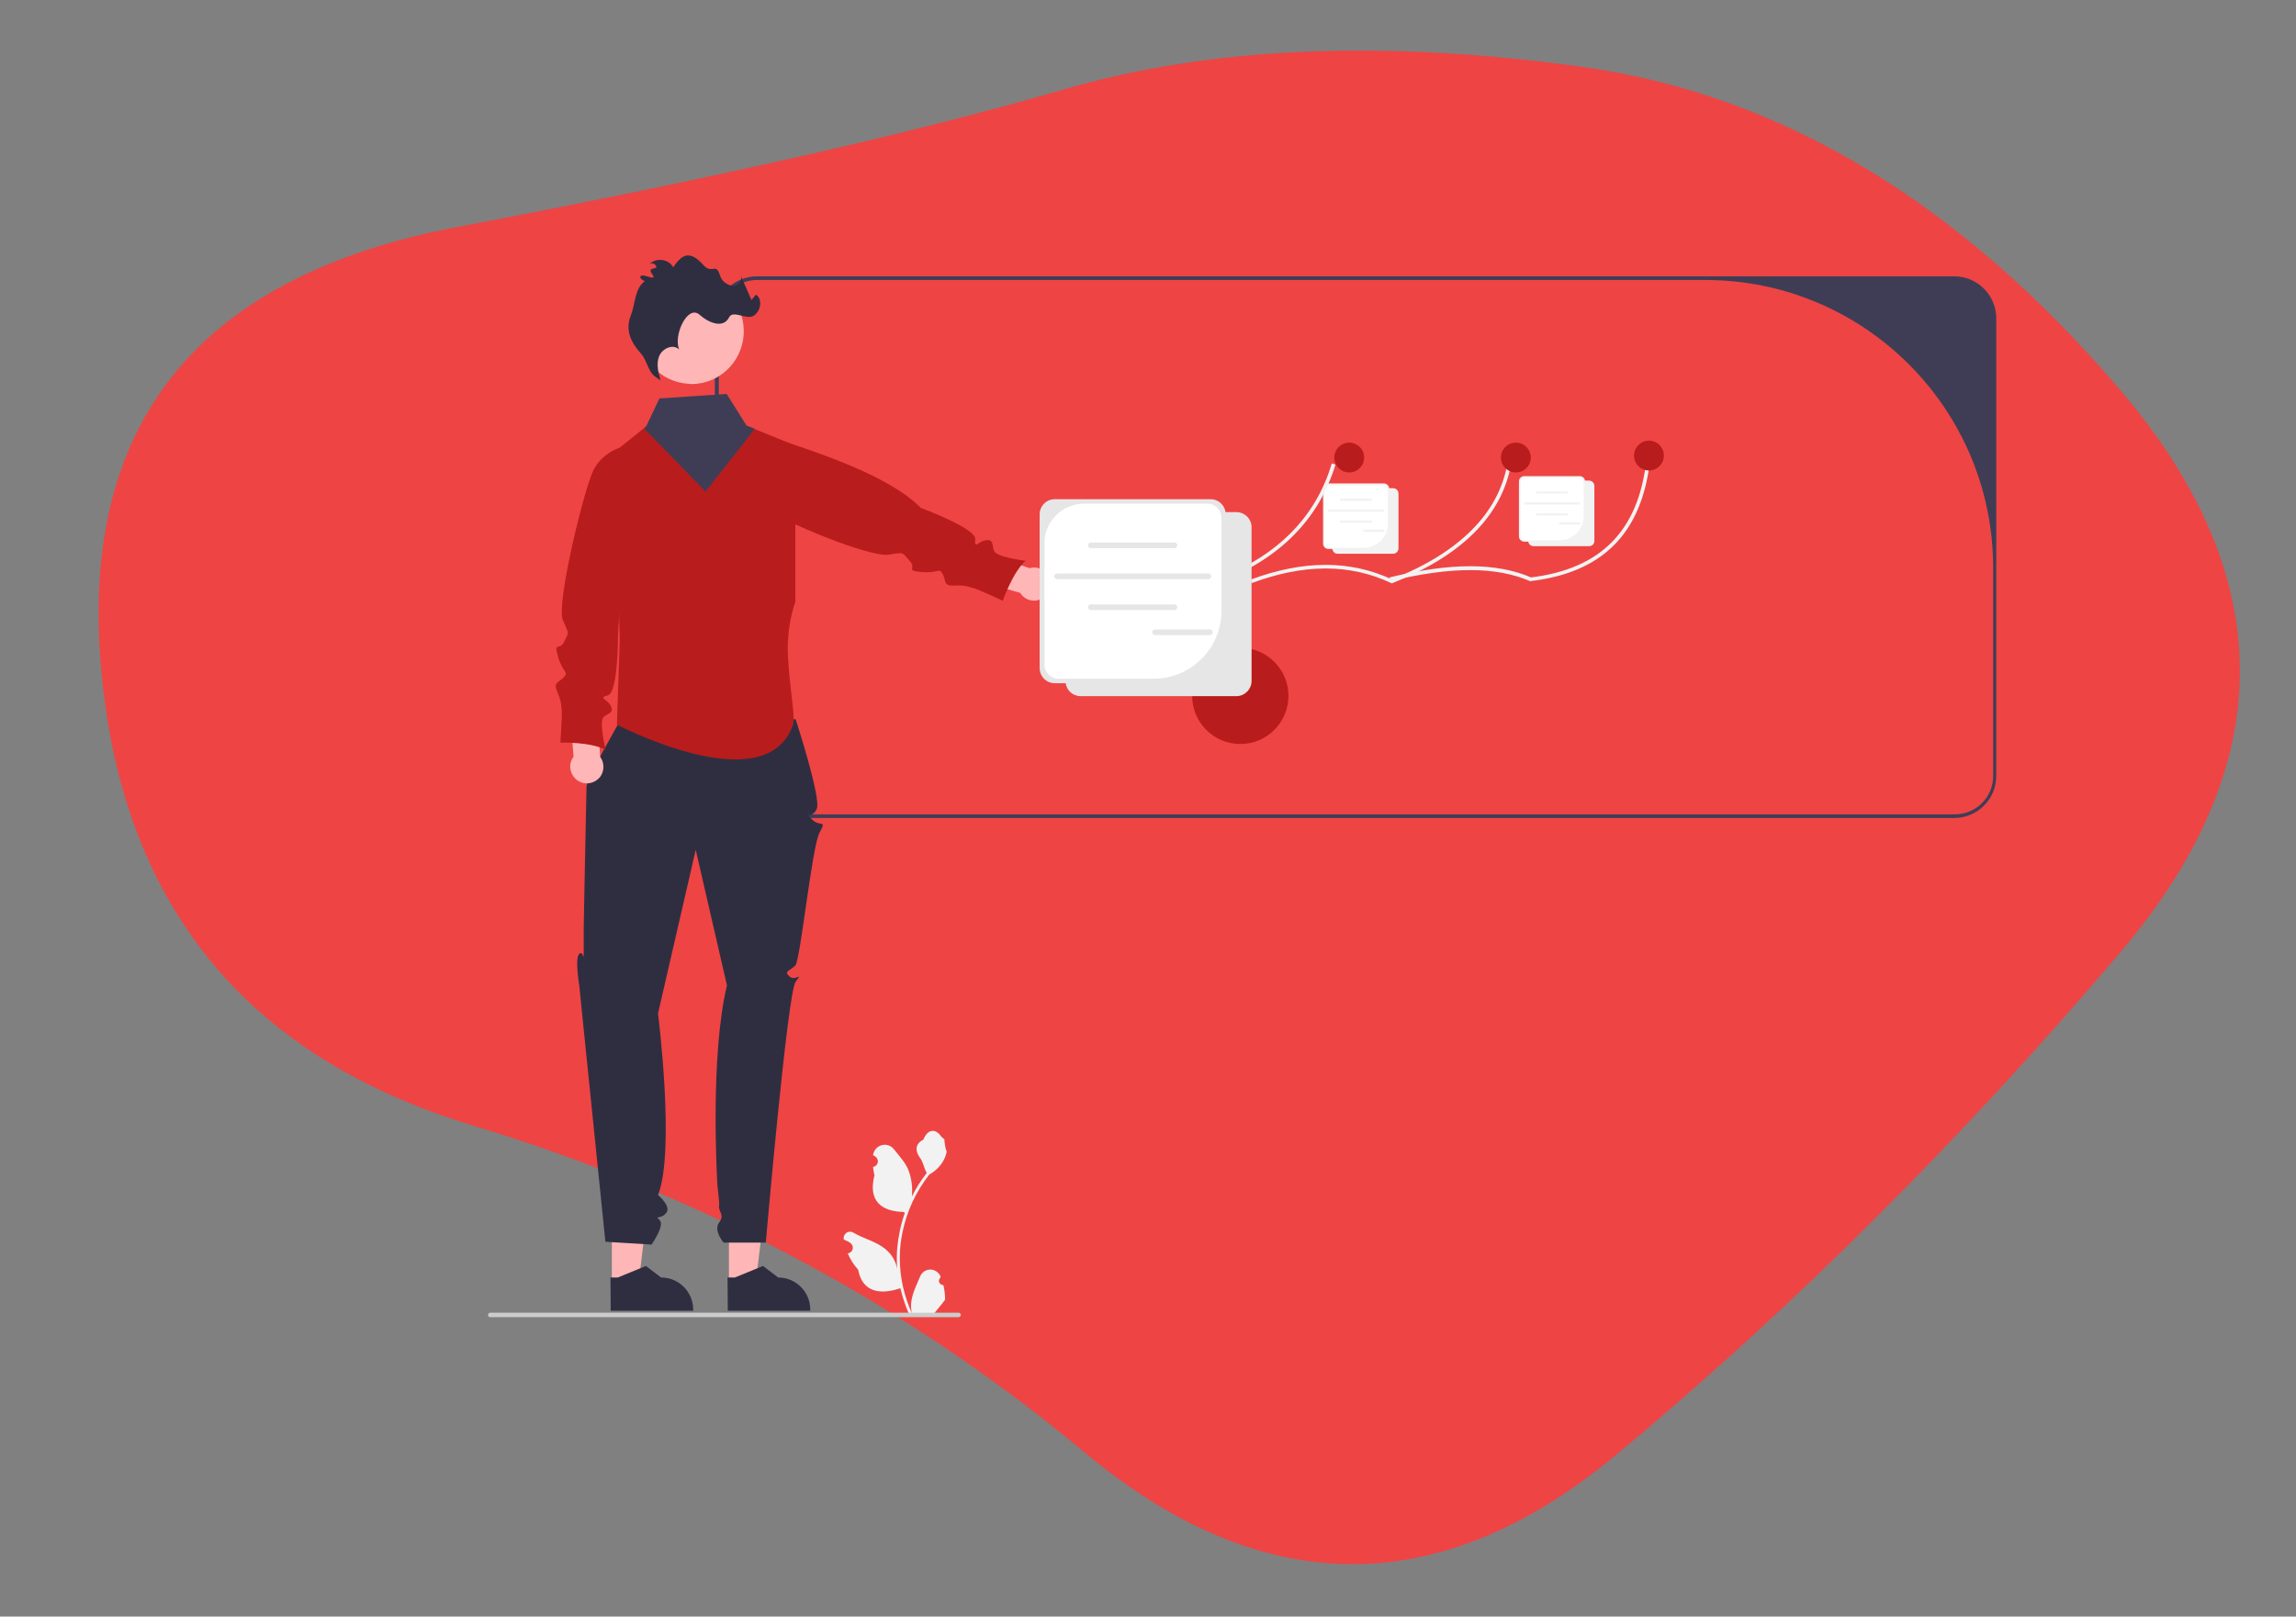 <?xml version="1.0" encoding="utf-8"?>
<!-- Generator: Adobe Illustrator 26.5.0, SVG Export Plug-In . SVG Version: 6.00 Build 0)  -->
<svg version="1.1" xmlns="http://www.w3.org/2000/svg" xmlns:xlink="http://www.w3.org/1999/xlink" x="0px" y="0px"
	 viewBox="0 0 815.8 574.5" style="enable-background:new 0 0 815.8 574.5;" xml:space="preserve">
<rect x="0" y="0" width="815.8" height="574.5" fill="#808080" stroke="none"/>
<style type="text/css">
	.st0{clip-path:url(#SVGID_00000005249854361349594150000012496856393880885180_);}
	.st1{fill:#EF4444;}
	.st2{fill:#B91C1C;}
	.st3{fill:#3F3D56;}
	.st4{fill:#FFB6B6;}
	.st5{fill:#2F2E41;}
	.st6{fill:#F2F2F2;}
	.st7{fill:#FFFFFF;}
	.st8{fill:#E6E6E6;}
	.st9{fill:#CCCCCC;}
</style>
<g id="Calque_2">
	<g>
		<g>
			<defs>
				<path id="SVGID_1_" d="M753.5,338.3c-56.7,66.8-116.4,126.4-179.1,178.6s-125.8,52-189.1-0.8S249.5,424.7,168,400
					S42.3,320.3,35.7,234.8S71.4,97.9,162.8,80.6S325.8,47,377.9,31.8S491.2,14,561.8,23.7S696.1,71.6,753,138.2
					C810,204.8,810.1,271.5,753.5,338.3z"/>
			</defs>
			<clipPath id="SVGID_00000055677995329931011800000009878679379020544140_">
				<use xlink:href="#SVGID_1_"  style="overflow:visible;"/>
			</clipPath>
			<g style="clip-path:url(#SVGID_00000055677995329931011800000009878679379020544140_);">
				<path class="st1" d="M753.5,338.3c-56.7,66.8-116.4,126.4-179.1,178.6s-125.8,52-189.1-0.8S249.5,424.7,168,400
					S42.3,320.3,35.7,234.8S71.4,97.9,162.8,80.6S325.8,47,377.9,31.8S491.2,14,561.8,23.7S696.1,71.6,753,138.2
					C810,204.8,810.1,271.5,753.5,338.3z"/>
			</g>
		</g>
	</g>
</g>
<g id="Calque_1">
	<circle class="st2" cx="440.7" cy="247.3" r="17.1"/>
	<path class="st3" d="M254,113.1v162.7c0,8.2,6.7,14.9,14.9,14.9h425.5c8.2,0,14.9-6.7,14.9-14.9V113.1c0-8.2-6.7-14.9-14.9-14.9
		H269C260.7,98.2,254.1,104.9,254,113.1z M255.4,113.1c0-7.5,6.1-13.6,13.6-13.6l0,0h336.9c56.5,0,102.3,45.8,102.3,102.3v74
		c0,7.5-6.1,13.6-13.6,13.6l0,0H269c-7.5,0-13.6-6.1-13.6-13.6l0,0L255.4,113.1z"/>
	<polygon class="st4" points="259,455.9 268.5,455.9 273,419.1 259,419.1 	"/>
	<path class="st5" d="M258.6,465.8l29.3,0v-0.4c0-6.3-5.1-11.4-11.4-11.4h0l-5.4-4.1l-10,4.1l-2.6,0L258.6,465.8z"/>
	<polygon class="st4" points="217.4,455.9 226.9,455.9 231.4,419.1 217.4,419.1 	"/>
	<path class="st5" d="M217,465.8l29.3,0v-0.4c0-6.3-5.1-11.4-11.4-11.4h0l-5.4-4.1l-10,4.1l-2.6,0L217,465.8z"/>
	<path class="st5" d="M282.7,255.6c0,0,9.2,28.2,7.5,31.9s-4.6,0.8-1.7,3.7c2.9,2.9,5.4-0.2,2.7,4.7s-6.8,45.3-8.6,47.2
		s-4.3,2-2.1,3.9s5.1-2,2.2,1.9c-2.9,3.9-10.6,92.7-10.6,92.7h-15c0,0-3.7-4.3-1.6-7.1c2.1-2.8-0.2-3.9,0-5.7
		c0.2-1.9-0.5-5.9-0.6-7.7s-2.7-45.6,3.4-70.9L247.2,302l-13.4,58.2c0,0,6.2,48.8,0,64.5c0,0,5,4.1,2.8,6.5
		c-2.2,2.4-4.1,0.5-2.2,2.4c1.9,1.9-2.9,8.7-2.9,8.7l-16.4-1l-9.3-91.2c0,0-1.6-9.5,0-11.1c1.6-1.6,1.6,4.1,1.6-1.6v-7.7
		c0,0,0.9-47.4,1-50.2c0.1-2.8,11.7-23,11.7-23L282.7,255.6z"/>
	<path class="st2" d="M282.6,158.3v55.5c-1.8,5.4-2.7,11-2.7,16.7c0.1,9.4,2.1,20.3,2.1,25.1c0,0.6,0,1.3-0.2,1.9
		c-9.2,26.6-57.8,2.4-62.3,0.2c-0.2-0.1-0.3-0.2-0.3-0.2l1-29.8L220,219l-1.1-58.9l1-0.8l8.9-7.1l0.9-0.7l2.7,3.9l23.9-1.6l9.1-2.5
		l2.8,1.2l12.8,5.2L282.6,158.3z"/>
	<path class="st4" d="M365.8,201.9l-16.7-5.5l-4.5,9.1l17.9,5.2c1.7,2.8,5.4,3.6,8.1,1.8c2.8-1.7,3.6-5.4,1.8-8.1
		C371.1,202.2,368.4,201.2,365.8,201.9L365.8,201.9z"/>
	<path class="st2" d="M266.3,152.9l-0.1,0.3c-1.3,5.2-3,20.2,0.6,24.2c4.6,5.2,41.7,21,49.1,19.7c5.7-1,4.5-0.7,7.3,2.2
		c2.7,2.8-1.8,3.5,4.3,4c6.1,0.5,6.2-1.8,7.5,0.8s0.1,4.2,4.3,4s5.2,0.6,6.6,0.9c1.4,0.3,10.4,4.5,10.4,4.5s3.6-10.3,8.1-14.2
		c0,0-10.4-1.3-11.2-3.5c-0.8-2.2-0.1-4.2-2.9-3.8s-4.1,3.4-3.8-0.4c0.4-3.8-19.3-11.1-19.3-11.1
		C315.6,168.9,291.3,160.8,266.3,152.9z"/>
	<path class="st4" d="M213.2,268.9l-0.8-17.6l-10.1-1l1.5,18.6c-2,2.6-1.4,6.3,1.2,8.3c2.6,2,6.3,1.4,8.3-1.2
		C214.8,273.9,214.8,271,213.2,268.9z"/>
	<path class="st2" d="M223.8,158.4l-0.3,0c-5.4,0.6-10.1,3.9-12.6,8.6c-3.2,6.1-13.4,47.7-10.9,53.4c2.3,5.3,2.2,4,0.5,7.6
		c-1.7,3.6-3.9-0.4-2.2,5.4c1.7,5.9,3.9,5.2,2,7.3c-2,2.1-3.8,1.6-2.2,5.4c1.6,3.8,1.3,5.1,1.5,6.5s-0.5,11.3-0.5,11.3
		s10.9-0.3,16.1,2.6c0,0-2.5-10.2-0.7-11.7c1.8-1.5,3.8-1.6,2.5-4c-1.3-2.4-4.6-2.7-1-3.7c3.7-1,3.6-21.9,3.6-21.9L223.8,158.4z"/>
	<path class="st4" d="M249.9,136c-0.4,0.1-0.9,0.2-1.3,0.2c-1.3,0.2-2.6,0.3-3.9,0.2c-10.3-0.6-18.2-9.3-17.6-19.6
		c0.6-10.3,9.3-18.2,19.6-17.6c8.1,0.4,15,6.1,17,13.9c0,0.2,0.1,0.3,0.1,0.4C266.1,123.6,259.9,133.6,249.9,136z"/>
	<path class="st5" d="M232.7,133.8c-2.6-2-2.8-5.9-5.1-8.3c-3.7-4.1-5.4-8.5-3.5-13.3c1.7-4.3,1.3-9.5,5-12.3c-1.8-0.7-2.2-2-0.6-2
		c1.1,0,5.1,2,3.2-0.5c-1.9-2.6,1.7-1.6,1.5-2.6c-0.2-1.1-1.8-1.6-2.5-0.8c2.2-2.6,7-2,8.5,1c2.2-3.3,4.5-5.5,7.8-3.4
		c3.3,2,3.2,4.6,6.8,3.9c1.7-0.3,1.8,2.8,2.9,4.1c1.1,1.2,2.8,2.2,4.4,1.9c1.7-0.3,2.9-2.4,2-3.8l3.9,8.9l1.6-1.9
		c2.5,1.6,1.7,5.9-0.8,7.5s-7.3-2.1-8.7,0.5c-2.1,4.2-7.2,2.1-10.6-0.9c-4.2-3.6-9.3,7.3-7.2,12.4c-2.1-2.1-6-0.4-7.1,2.4
		c-1.1,2.7-0.3,5.8,0.5,8.6L232.7,133.8z"/>
	<path class="st6" d="M491.7,195.1h-19.7c-1.1,0-1.9-0.9-1.9-1.9v-19.5c0-1.1,0.9-1.9,1.9-1.9h19.7c1.1,0,1.9,0.9,1.9,1.9v19.5
		C493.6,194.3,492.7,195.1,491.7,195.1z"/>
	<path class="st6" d="M495,196.8h-19.7c-1.1,0-1.9-0.9-1.9-1.9v-19.5c0-1.1,0.9-1.9,1.9-1.9H495c1.1,0,1.9,0.9,1.9,1.9v19.5
		C496.9,195.9,496,196.8,495,196.8z"/>
	<path class="st7" d="M472.4,172.4c-1,0-1.8,0.8-1.8,1.8v18.7c0,1,0.8,1.8,1.8,1.8h12.1c4.8,0,8.6-3.9,8.6-8.6c0,0,0,0,0,0v-11.8
		c0-1-0.8-1.8-1.8-1.8H472.4z"/>
	<path class="st6" d="M487.1,178h-10.6c-0.2,0-0.4-0.2-0.4-0.4c0-0.2,0.2-0.4,0.4-0.4l0,0h10.6c0.2,0,0.4,0.2,0.4,0.4
		C487.5,177.8,487.3,178,487.1,178z"/>
	<path class="st6" d="M487.1,185.8h-10.6c-0.2,0-0.4-0.2-0.4-0.4c0-0.2,0.2-0.4,0.4-0.4l0,0h10.6c0.2,0,0.4,0.2,0.4,0.4
		C487.5,185.7,487.3,185.8,487.1,185.8z"/>
	<path class="st6" d="M491.4,181.9h-19.2c-0.2,0-0.4-0.2-0.4-0.4c0-0.2,0.2-0.4,0.4-0.4h19.2c0.2,0,0.4,0.2,0.4,0.4
		C491.8,181.8,491.6,181.9,491.4,181.9z"/>
	<path class="st6" d="M491.6,189h-6.9c-0.2,0-0.4-0.2-0.4-0.4s0.2-0.4,0.4-0.4h6.9c0.2,0,0.4,0.2,0.4,0.4S491.8,189,491.6,189
		L491.6,189z"/>
	<path class="st6" d="M432.2,207.3l-0.3-0.1c-15-7.4-31.2-7.4-49.5,0l-0.5-1.2c18.6-7.5,35.1-7.6,50.3-0.1c21.5-8.2,35.3-22,41-41.2
		l1.3,0.4c-5.9,19.6-20.1,33.8-42.1,42.1L432.2,207.3z"/>
	<path class="st6" d="M494.6,207.3l-0.3-0.1c-14.7-6.9-30.9-6.9-49.5,0l-0.5-1.2c18.9-7,35.3-7,50.3-0.1c24-9.6,37.8-23.4,41-41.1
		l1.3,0.2c-3.3,18.2-17.4,32.4-42.1,42.2L494.6,207.3z"/>
	<path class="st6" d="M543.8,206.6l-0.2-0.1c-12.1-5.2-27.9-5.2-49.6,0l-0.3-1.3c21.9-5.3,37.9-5.3,50.3,0c24.6-3,38-16.4,40.9-41.1
		l1.3,0.2c-3.1,25.4-16.9,39.2-42.3,42.2L543.8,206.6z"/>
	<circle class="st2" cx="479.4" cy="162.6" r="5.3"/>
	<circle class="st2" cx="538.6" cy="162.6" r="5.3"/>
	<circle class="st2" cx="585.9" cy="161.9" r="5.3"/>
	<path class="st8" d="M439.3,247.4h-55.3c-3,0-5.4-2.4-5.4-5.4v-54.6c0-3,2.4-5.4,5.4-5.4h55.3c3,0,5.4,2.4,5.4,5.4V242
		C444.7,244.9,442.3,247.4,439.3,247.4z"/>
	<path class="st8" d="M430.1,242.8h-55.3c-3,0-5.4-2.4-5.4-5.4v-54.6c0-3,2.4-5.4,5.4-5.4h55.3c3,0,5.4,2.4,5.4,5.4v54.6
		C435.5,240.3,433.1,242.8,430.1,242.8z"/>
	<path class="st7" d="M385.2,179c-7.8,0-14.1,6.3-14.1,14.1l0,0v43.1c0,2.7,2.2,5,5,5l0,0h33.8c13.3,0,24.1-10.8,24.1-24.1v-33.1
		c0-2.7-2.2-5-5-5H385.2z"/>
	<path class="st8" d="M417.3,194.8h-29.7c-0.6,0-1-0.5-1-1s0.5-1,1-1c0,0,0,0,0,0h29.7c0.6,0,1,0.5,1,1
		C418.3,194.4,417.9,194.8,417.3,194.8z"/>
	<path class="st8" d="M417.3,216.8h-29.7c-0.6,0-1-0.5-1-1c0-0.6,0.5-1,1-1c0,0,0,0,0,0h29.7c0.6,0,1,0.5,1,1
		C418.3,216.3,417.9,216.8,417.3,216.8z"/>
	<path class="st8" d="M429.4,205.8h-53.8c-0.6,0-1-0.5-1-1c0-0.6,0.5-1,1-1c0,0,0,0,0,0h53.8c0.6,0,1,0.5,1,1
		C430.4,205.3,429.9,205.8,429.4,205.8z"/>
	<path class="st8" d="M429.9,225.7h-19.5c-0.6,0-1-0.5-1-1c0-0.6,0.5-1,1-1c0,0,0,0,0,0h19.5c0.6,0,1,0.5,1,1
		C431,225.2,430.5,225.7,429.9,225.7z"/>
	<path class="st6" d="M561.3,192.5h-19.7c-1.1,0-1.9-0.9-1.9-1.9v-19.5c0-1.1,0.9-1.9,1.9-1.9h19.7c1.1,0,1.9,0.9,1.9,1.9v19.5
		C563.3,191.6,562.4,192.5,561.3,192.5z"/>
	<path class="st6" d="M564.6,194.1h-19.7c-1.1,0-1.9-0.9-1.9-1.9v-19.5c0-1.1,0.9-1.9,1.9-1.9h19.7c1.1,0,1.9,0.9,1.9,1.9v19.5
		C566.5,193.3,565.7,194.1,564.6,194.1z"/>
	<path class="st7" d="M542,169.7c-1,0-1.8,0.8-1.8,1.8v18.7c0,1,0.8,1.8,1.8,1.8h12.1c4.8,0,8.6-3.9,8.6-8.6c0,0,0,0,0,0v-11.8
		c0-1-0.8-1.8-1.8-1.8H542z"/>
	<path class="st6" d="M556.7,175.4h-10.6c-0.2,0-0.4-0.2-0.4-0.4c0-0.2,0.2-0.4,0.4-0.4h10.6c0.2,0,0.4,0.2,0.4,0.4
		C557.1,175.2,556.9,175.4,556.7,175.4z"/>
	<path class="st6" d="M556.7,183.2h-10.6c-0.2,0-0.4-0.2-0.4-0.4c0-0.2,0.2-0.4,0.4-0.4h10.6c0.2,0,0.4,0.2,0.4,0.4
		C557.1,183,556.9,183.2,556.7,183.2z"/>
	<path class="st6" d="M561.1,179.3h-19.2c-0.2,0-0.4-0.2-0.4-0.4c0-0.2,0.2-0.4,0.4-0.4h19.2c0.2,0,0.4,0.2,0.4,0.4
		C561.4,179.1,561.3,179.3,561.1,179.3z"/>
	<path class="st6" d="M561.2,186.4h-6.9c-0.2,0-0.4-0.2-0.4-0.4c0-0.2,0.2-0.4,0.4-0.4h6.9c0.2,0,0.4,0.2,0.4,0.4
		C561.6,186.2,561.5,186.4,561.2,186.4L561.2,186.4z"/>
	<path class="st6" d="M335.2,456.7c-0.8,0-1.5-0.6-1.6-1.4c0-0.4,0.2-0.9,0.5-1.2l0.1-0.4c0,0,0-0.1,0-0.1c-0.9-2-3.2-3-5.2-2.1
		c-1,0.4-1.7,1.2-2.1,2.2c-1.2,2.9-2.7,5.8-3.1,8.9c-0.2,1.4-0.1,2.7,0.2,4.1c-2.8-6.2-4.3-12.9-4.3-19.7c0-1.7,0.1-3.4,0.3-5.1
		c0.2-1.4,0.4-2.8,0.7-4.1c1.5-7.4,4.8-14.4,9.5-20.4c2.3-1.3,4.2-3.2,5.3-5.5c0.4-0.8,0.7-1.7,0.9-2.7c-0.3,0-1-3.9-0.8-4.2
		c-0.4-0.5-1-0.8-1.4-1.4c-2-2.7-4.7-2.2-6.1,1.4c-3,1.5-3,4-1.2,6.5c1.2,1.5,1.3,3.6,2.4,5.3c-0.1,0.1-0.2,0.3-0.3,0.4
		c-1.9,2.5-3.6,5.2-5,8c0.3-3.2-0.1-6.4-1.2-9.3c-1.1-2.8-3.3-5.1-5.2-7.5c-1.4-1.8-4-2.1-5.8-0.7c-0.9,0.7-1.4,1.7-1.6,2.7
		c0,0,0,0.1,0,0.1c0.3,0.2,0.6,0.3,0.8,0.5c0.9,0.6,1.2,1.9,0.6,2.8c-0.3,0.5-0.8,0.8-1.4,0.9l0,0c0.1,1,0.3,2,0.5,3
		c-2.4,9.4,2.8,12.8,10.3,13c0.2,0.1,0.3,0.2,0.5,0.3c-1.4,4-2.3,8.2-2.7,12.5c-0.2,2.5-0.2,5,0,7.6l0-0.1c-0.5-2.8-2-5.3-4.2-7.1
		c-3.2-2.7-7.8-3.7-11.3-5.8c-1.1-0.7-2.5-0.4-3.2,0.7c-0.3,0.5-0.4,1-0.3,1.6l0,0.1c0.5,0.2,1,0.5,1.5,0.7c0.3,0.2,0.6,0.3,0.8,0.5
		c0.9,0.6,1.2,1.9,0.6,2.8c-0.3,0.5-0.8,0.8-1.4,0.9l0,0c0,0-0.1,0-0.1,0c0.9,2.1,2.1,4.1,3.7,5.8c1.5,8.2,8.1,9,15,6.6h0
		c0.8,3.3,1.9,6.6,3.3,9.7h11.8c0-0.1,0.1-0.3,0.1-0.4c-1.1,0.1-2.2,0-3.3-0.2c0.9-1.1,1.8-2.2,2.6-3.2c0,0,0,0,0.1-0.1
		c0.4-0.6,0.9-1.1,1.3-1.7l0,0C335.8,460.1,335.6,458.4,335.2,456.7L335.2,456.7z"/>
	<path class="st9" d="M173.4,467.3c0,0.4,0.3,0.8,0.8,0.8c0,0,0,0,0,0h166.4c0.4,0,0.8-0.4,0.8-0.8s-0.4-0.8-0.8-0.8H174.1
		C173.7,466.6,173.4,466.9,173.4,467.3C173.4,467.3,173.4,467.3,173.4,467.3z"/>
	<path class="st6" d="M244.6,136.4l3.9-0.2C247.3,136.4,246,136.5,244.6,136.4z"/>
	<polygon class="st3" points="268.2,152.4 267.5,153.2 265.8,155.5 250.7,174.7 228.8,152.2 229.6,151.5 234.3,141.6 258.2,140 
		265.3,151.3 	"/>
</g>
</svg>
